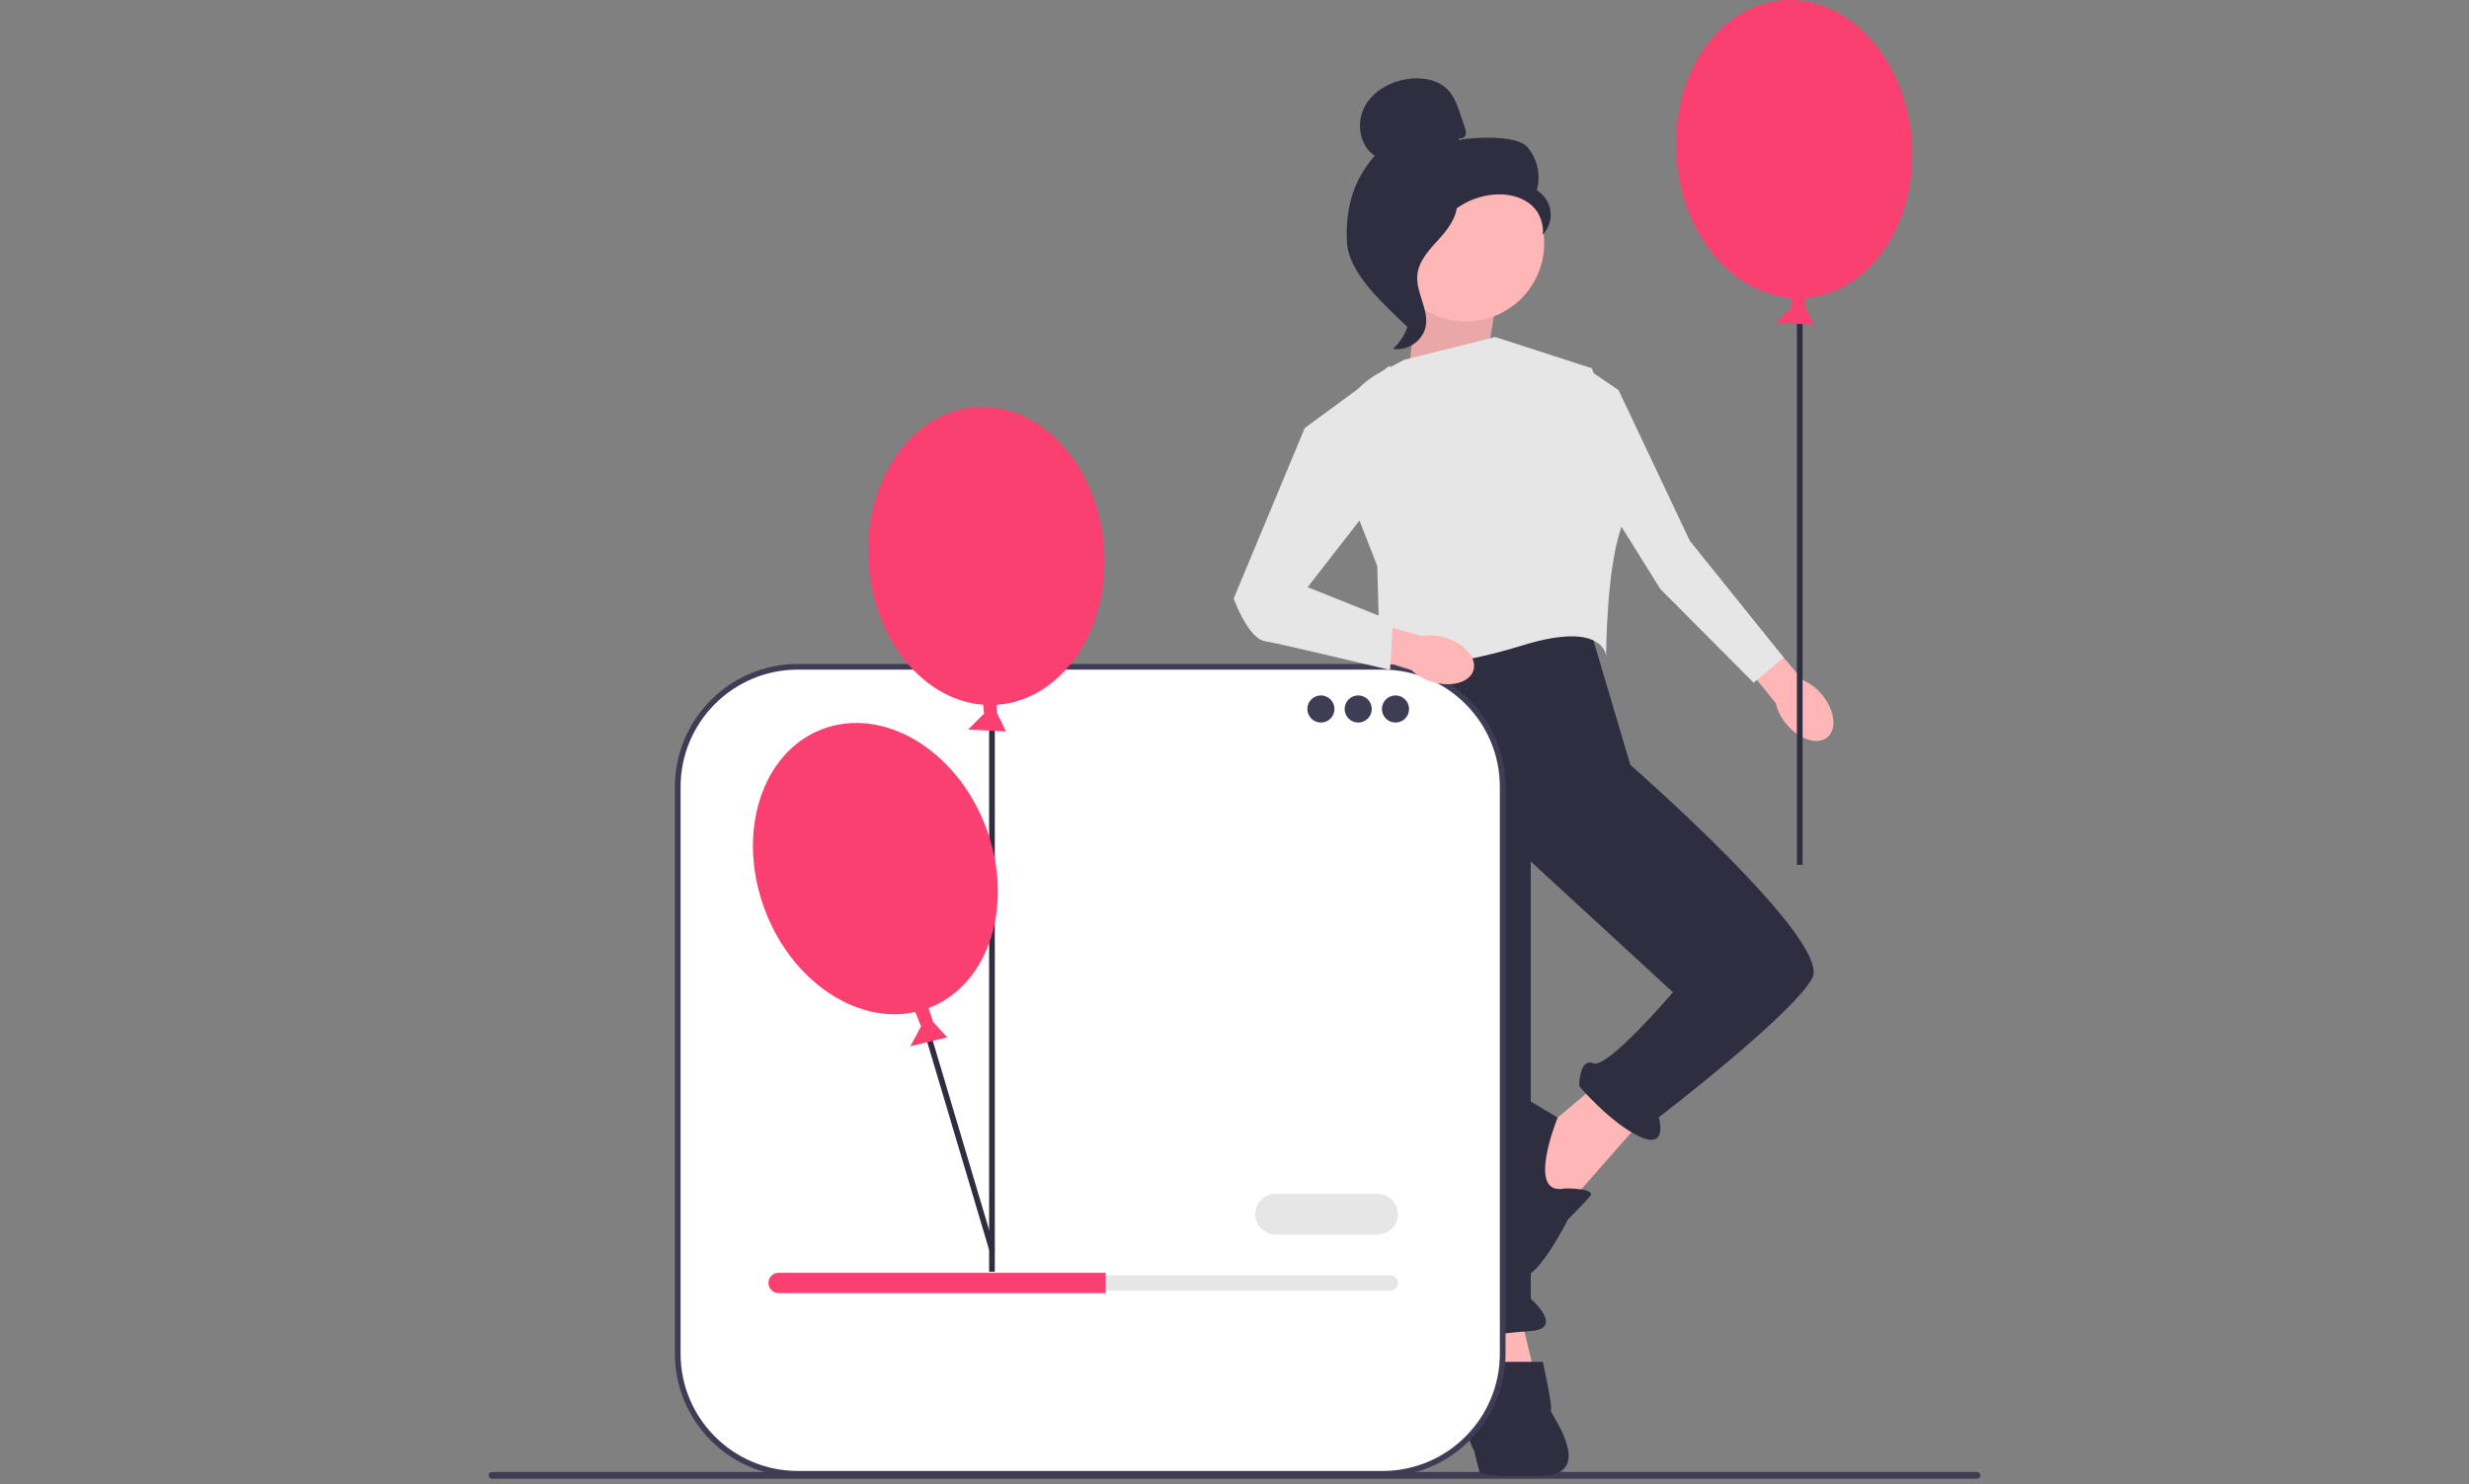 <svg width="331" height="199" viewBox="0 0 331 199" fill="none" xmlns="http://www.w3.org/2000/svg">
<rect x="0" y="0" width="331" height="199" fill="#808080" stroke="none"/>
<g clip-path="url(#clip0_12401_54812)">
<path d="M265.5 197.838C265.5 198.089 265.298 198.291 265.046 198.291H65.954C65.702 198.291 65.5 198.089 65.5 197.838C65.5 197.586 65.702 197.384 65.954 197.384H265.046C265.298 197.384 265.5 197.586 265.5 197.838Z" fill="#3F3D56"/>
<path d="M203.699 175.752L205.986 185.282L199.124 187.188L197.6 176.896L203.699 175.752Z" fill="#FFB6B6"/>
<path d="M214.752 144.875L207.51 150.974L202.936 158.217L209.416 162.41L220.47 149.831L214.752 144.875Z" fill="#FFB6B6"/>
<path d="M212.465 81.979L218.564 102.563C218.564 102.563 245.629 126.197 242.96 131.152C240.292 136.108 222.376 149.831 222.376 149.831C222.376 149.831 223.706 154.219 219.801 152.406C215.896 150.593 211.703 145.638 211.703 145.638C211.703 145.638 211.703 141.826 213.609 142.588C215.515 143.351 224.282 133.058 224.282 133.058L205.222 115.524V174.157C205.222 174.157 209.797 178.156 205.222 178.479C200.648 178.801 196.455 179.564 196.455 179.564C196.455 179.564 191.118 177.658 193.024 175.752L187.306 144.494L183.113 106.375L186.163 86.553L212.465 81.979Z" fill="#2F2E41"/>
<path d="M200.268 184.138C200.268 184.138 200.649 182.613 202.174 182.613H206.831C206.831 182.613 208.273 189.094 207.892 189.094C207.511 189.094 213.991 197.48 207.13 197.861C200.268 198.242 198.362 197.48 198.362 197.48L197.6 194.471C197.6 194.471 196.456 192.524 196.838 191C197.219 189.475 200.268 184.138 200.268 184.138Z" fill="#2F2E41"/>
<path d="M209.797 159.361C209.797 159.361 214.176 159.292 213.13 160.47C212.085 161.648 210.179 163.554 210.179 163.554C210.179 163.554 205.645 172.702 203.528 170.987C201.411 169.272 197.98 150.212 199.124 147.925C200.268 145.638 201.792 145.638 201.792 145.638L208.825 149.867C208.825 149.867 204.461 160.504 209.797 159.361Z" fill="#2F2E41"/>
<path d="M199.124 49.577L200.649 40.048L190.357 35.855L188.832 50.34L199.124 49.577Z" fill="#FFB6B6"/>
<path opacity="0.1" d="M199.124 49.577L200.649 40.048L190.357 35.855L188.832 50.34L199.124 49.577Z" fill="#212529"/>
<path d="M188.259 48.243L200.457 45.194L213.418 49.387C213.418 49.387 219.136 65.397 217.23 71.115C215.324 76.832 215.324 88.001 215.324 88.001C215.324 88.001 215.133 83.122 204.078 86.553C193.024 89.984 185.019 89.603 185.019 89.603L184.638 75.88L179.849 63.69C177.802 58.48 180.008 52.565 184.967 49.968L188.259 48.243Z" fill="#E6E6E6"/>
<path d="M244.254 93.149C245.976 95.211 246.307 97.77 244.994 98.865C243.682 99.961 241.223 99.177 239.501 97.114C238.802 96.299 238.309 95.329 238.061 94.284L230.879 85.455L234.378 82.623L241.727 91.225C242.711 91.655 243.578 92.315 244.254 93.149Z" fill="#FFB6B6"/>
<path d="M212.865 49.508L210.365 59.41L222.6 78.996L235.091 91.549L239.139 88.19L226.542 72.517L216.994 52.322L212.865 49.508Z" fill="#E6E6E6"/>
<path d="M241.992 39.951C250.705 39.307 257.108 29.849 256.293 18.827C255.479 7.804 247.755 -0.609 239.042 0.035C230.329 0.679 223.926 10.136 224.741 21.159C225.555 32.181 233.279 40.595 241.992 39.951Z" fill="#FA4070"/>
<path d="M241.661 39.951H240.898V115.975H241.661V39.951Z" fill="#2F2E41"/>
<path d="M241.85 38.346L241.942 41.039L243.159 43.533L238.08 43.274L240.215 41.127L239.974 38.679L241.85 38.346Z" fill="#FA4070"/>
<path d="M196.523 43.111C202.319 43.111 207.018 38.412 207.018 32.615C207.018 26.819 202.319 22.12 196.523 22.12C190.726 22.12 186.027 26.819 186.027 32.615C186.027 38.412 190.726 43.111 196.523 43.111Z" fill="#FFB6B6"/>
<path d="M195.686 18.505C195.99 18.682 196.397 18.414 196.494 18.076C196.591 17.738 196.478 17.379 196.365 17.046L195.799 15.369C195.397 14.179 194.971 12.948 194.101 12.043C192.789 10.676 190.702 10.329 188.824 10.581C186.412 10.904 184.032 12.21 182.911 14.37C181.789 16.529 182.267 19.543 184.293 20.891C181.405 24.201 180.398 27.89 180.557 32.281C180.716 36.671 185.5 40.711 188.62 43.804C189.317 43.382 189.951 41.402 189.567 40.683C189.184 39.964 189.733 39.131 189.259 38.469C188.784 37.806 188.387 38.861 188.867 38.203C189.17 37.787 187.988 36.831 188.438 36.582C190.615 35.379 191.338 32.666 192.705 30.589C194.354 28.083 197.176 26.386 200.162 26.105C201.807 25.95 203.545 26.23 204.893 27.185C206.242 28.14 207.115 29.847 206.802 31.47C207.612 30.647 208.015 29.442 207.863 28.298C207.711 27.154 207.007 26.097 206.011 25.514C206.617 23.511 206.097 21.206 204.691 19.656C203.285 18.105 197.58 18.369 195.527 18.777" fill="#2F2E41"/>
<path d="M195.367 26.165C192.647 26.459 190.684 28.814 189.026 30.99C188.071 32.243 187.07 33.628 187.094 35.204C187.118 36.798 188.183 38.165 188.693 39.675C189.525 42.143 188.714 45.08 186.732 46.772C188.69 47.143 190.807 45.675 191.144 43.712C191.538 41.425 189.805 39.219 190.01 36.908C190.191 34.873 191.795 33.306 193.159 31.784C194.523 30.262 195.804 28.242 195.176 26.297" fill="#2F2E41"/>
<path d="M185.356 89.412H106.957C98.067 89.412 90.859 96.619 90.859 105.509V181.532C90.859 190.422 98.067 197.629 106.957 197.629H185.356C194.247 197.629 201.454 190.422 201.454 181.532V105.509C201.454 96.619 194.247 89.412 185.356 89.412Z" fill="white"/>
<path d="M185.357 198.01H106.957C97.871 198.01 90.478 190.618 90.478 181.532V105.509C90.478 96.423 97.871 89.031 106.957 89.031H185.357C194.443 89.031 201.836 96.423 201.836 105.509V181.532C201.836 190.618 194.443 198.01 185.357 198.01ZM106.957 89.793C98.291 89.793 91.241 96.843 91.241 105.509V181.532C91.241 190.198 98.291 197.248 106.957 197.248H185.357C194.023 197.248 201.073 190.198 201.073 181.532V105.509C201.073 96.843 194.023 89.793 185.357 89.793H106.957Z" fill="#3F3D56"/>
<path d="M177.084 96.89C178.088 96.89 178.901 96.076 178.901 95.072C178.901 94.068 178.088 93.254 177.084 93.254C176.08 93.254 175.266 94.068 175.266 95.072C175.266 96.076 176.08 96.89 177.084 96.89Z" fill="#3F3D56"/>
<path d="M182.084 96.89C183.088 96.89 183.901 96.076 183.901 95.072C183.901 94.068 183.088 93.254 182.084 93.254C181.08 93.254 180.266 94.068 180.266 95.072C180.266 96.076 181.08 96.89 182.084 96.89Z" fill="#3F3D56"/>
<path d="M187.084 96.89C188.088 96.89 188.901 96.076 188.901 95.072C188.901 94.068 188.088 93.254 187.084 93.254C186.08 93.254 185.266 94.068 185.266 95.072C185.266 96.076 186.08 96.89 187.084 96.89Z" fill="#3F3D56"/>
<path d="M104.388 171.015C103.823 171.015 103.363 171.474 103.363 172.039C103.363 172.314 103.47 172.569 103.663 172.757C103.857 172.956 104.112 173.063 104.388 173.063H186.381C186.946 173.063 187.406 172.604 187.406 172.039C187.406 171.763 187.299 171.509 187.106 171.321C186.911 171.121 186.656 171.015 186.381 171.015H104.388Z" fill="#E6E6E6"/>
<path d="M148.23 170.673V173.404H104.387C104.012 173.404 103.67 173.254 103.424 173.001C103.172 172.756 103.021 172.414 103.021 172.039C103.021 171.288 103.636 170.673 104.387 170.673L148.23 170.673Z" fill="#FA4070"/>
<path d="M184.675 165.552H171.018C169.512 165.552 168.287 164.327 168.287 162.821C168.287 161.314 169.512 160.089 171.018 160.089H184.675C186.181 160.089 187.406 161.314 187.406 162.821C187.406 164.327 186.181 165.552 184.675 165.552Z" fill="#E6E6E6"/>
<path d="M133.369 167.504L123.823 135.427L123.092 135.645L132.605 167.609" fill="#2F2E41"/>
<path d="M133.699 94.504C142.412 93.86 148.815 84.402 148 73.38C147.186 62.357 139.462 53.943 130.749 54.587C122.036 55.231 115.633 64.689 116.448 75.711C117.262 86.734 124.986 95.147 133.699 94.504Z" fill="#FA4070"/>
<path d="M133.368 94.504H132.605V170.528H133.368V94.504Z" fill="#2F2E41"/>
<path d="M124.251 134.498L125.107 137.054L126.985 139.097L122.043 140.297L123.477 137.63L122.548 135.353L124.251 134.498Z" fill="#FA4070"/>
<path d="M133.557 92.898L133.649 95.592L134.866 98.086L129.787 97.827L131.922 95.679L131.681 93.232L133.557 92.898Z" fill="#FA4070"/>
<path d="M124.507 135.168C132.668 132.047 136.081 121.147 132.132 110.824C128.183 100.501 118.367 94.663 110.207 97.785C102.047 100.906 98.633 111.806 102.582 122.129C106.531 132.452 116.347 138.29 124.507 135.168Z" fill="#FA4070"/>
<path d="M193.776 85.51C196.347 86.286 198.031 88.242 197.536 89.878C197.042 91.515 194.557 92.212 191.985 91.434C190.953 91.138 190.007 90.599 189.227 89.862L178.373 86.436L179.739 82.147L190.607 85.292C191.666 85.111 192.752 85.185 193.776 85.51Z" fill="#FFB6B6"/>
<path d="M174.918 57.392L186.354 49.006L185.973 65.016L175.3 78.739L186.735 83.313L186.354 89.844C186.354 89.844 171.869 86.362 169.582 85.981C167.295 85.6 165.389 80.263 165.389 80.263L174.918 57.392Z" fill="#E6E6E6"/>
</g>
<defs>
<clipPath id="clip0_12401_54812">
<rect width="200" height="198.291" fill="white" transform="translate(65.5)"/>
</clipPath>
</defs>
</svg>

